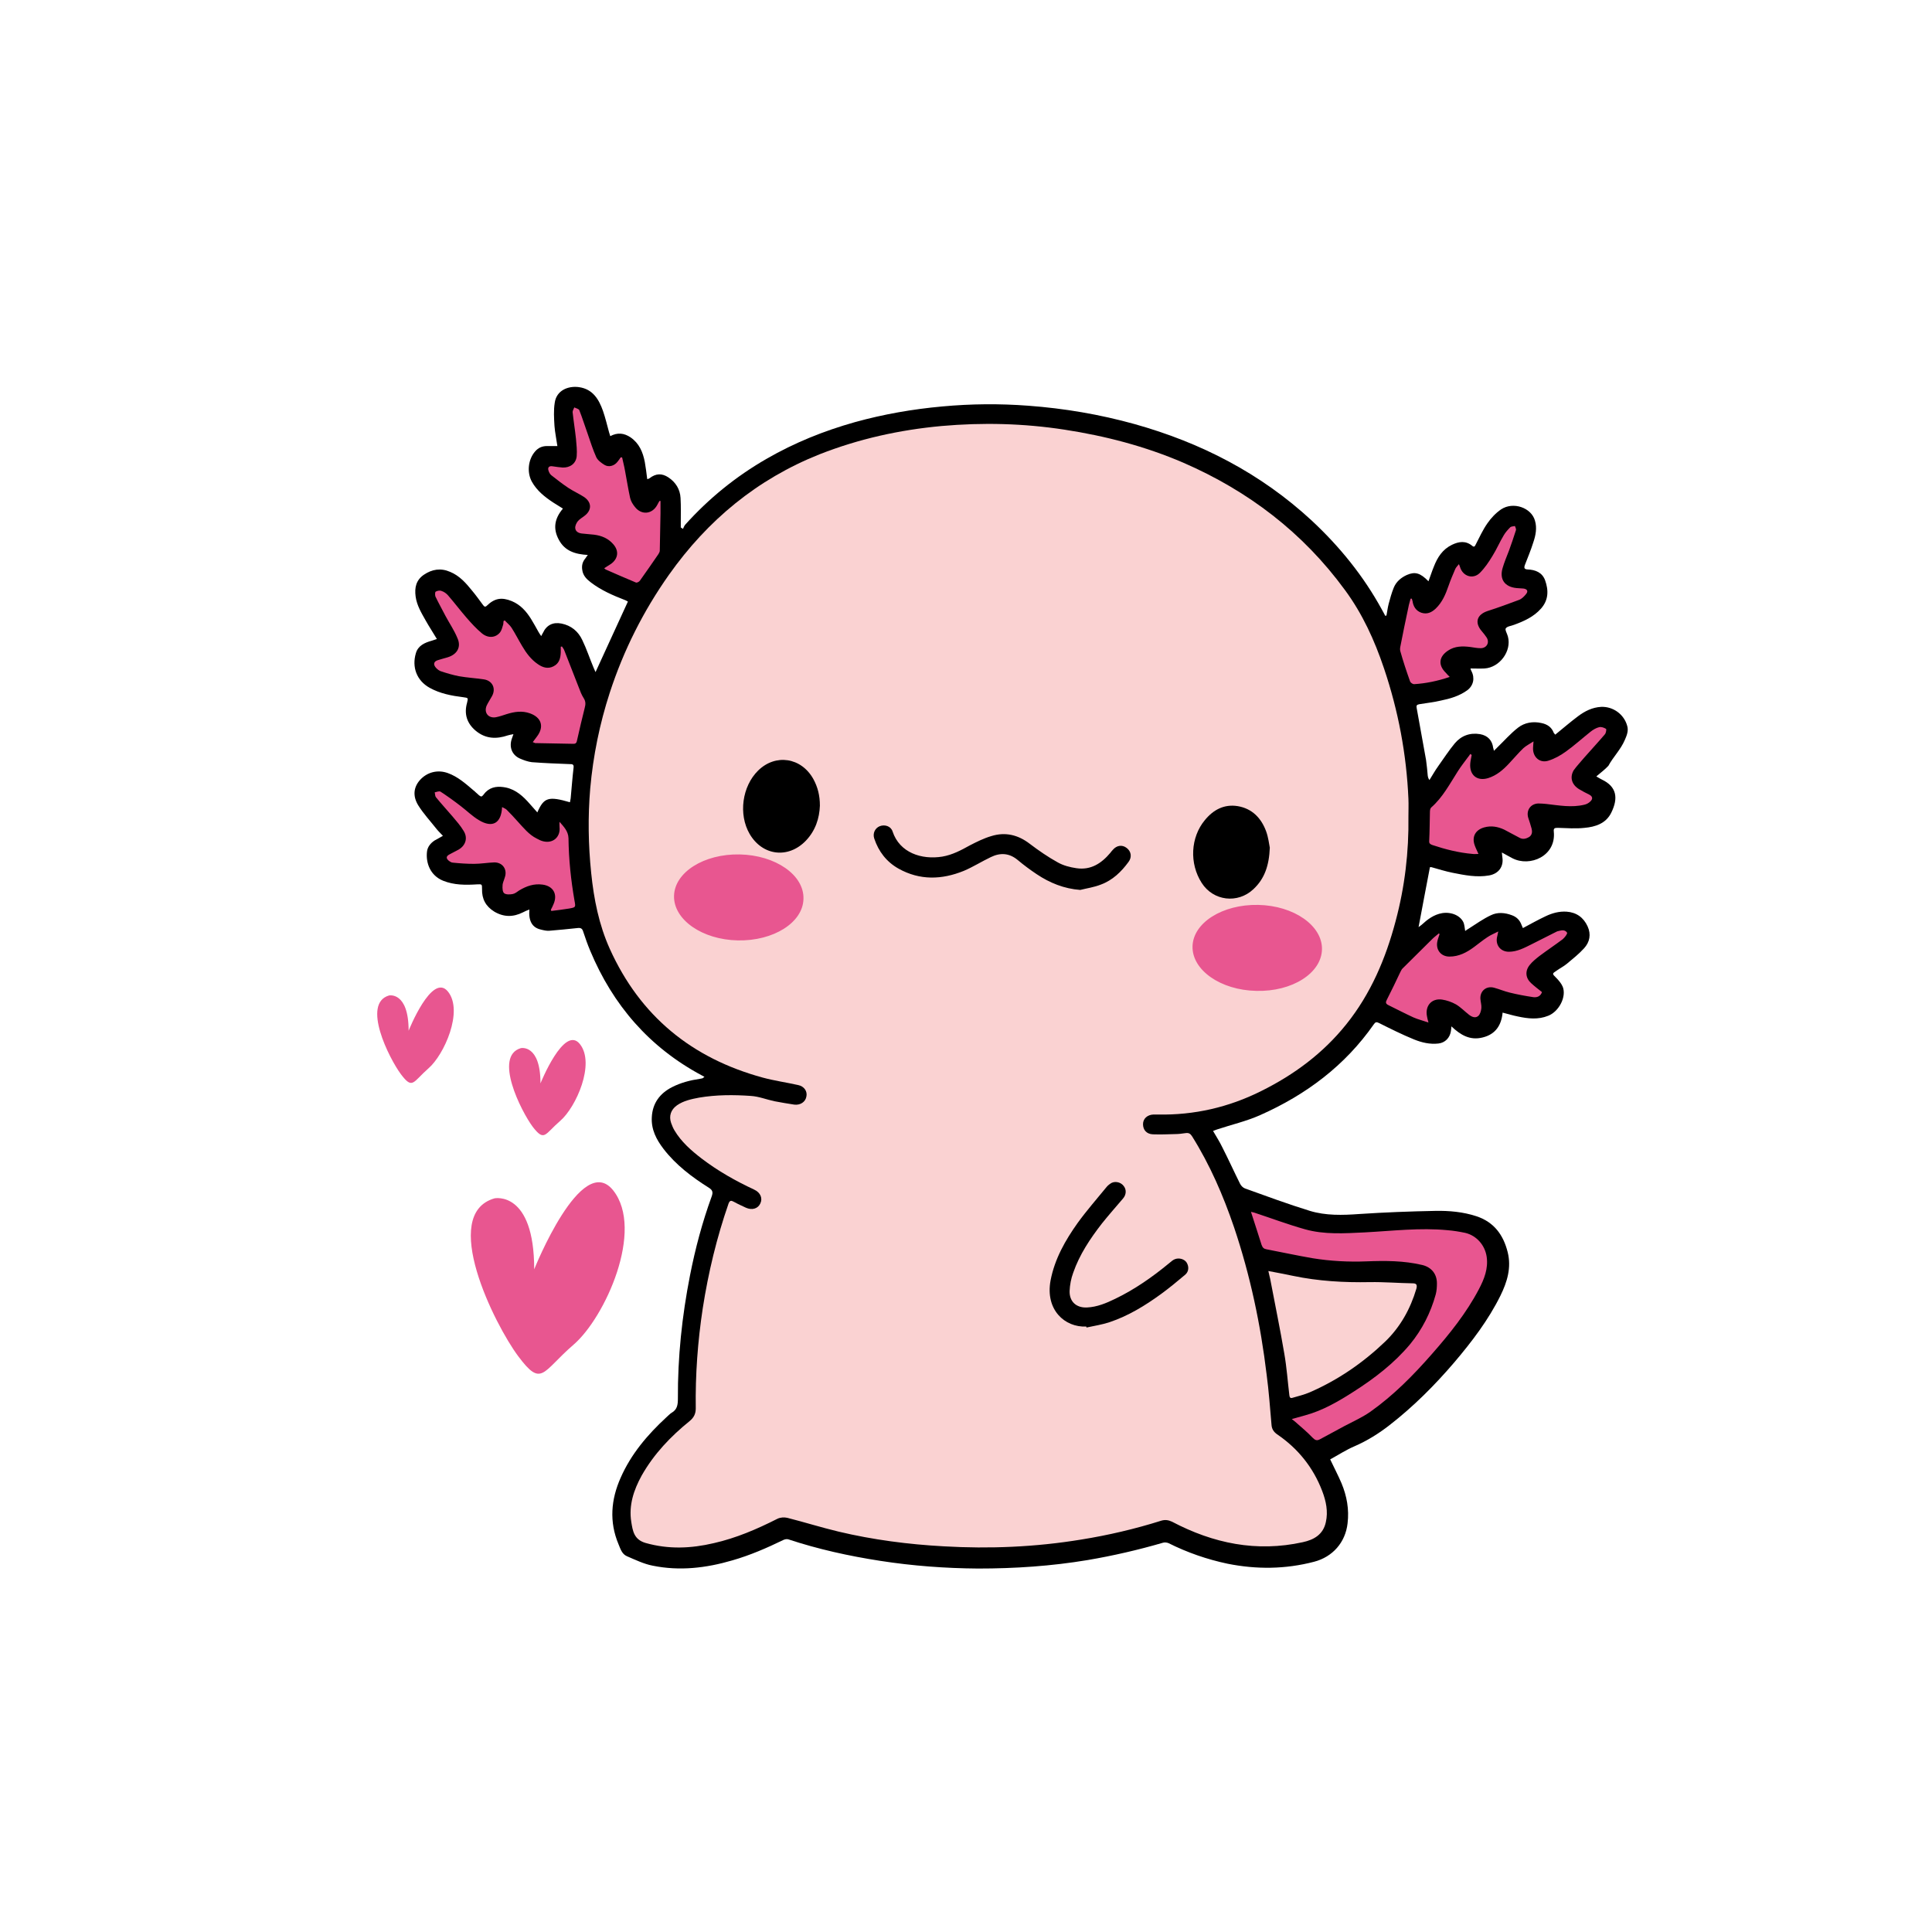 <?xml version="1.0" encoding="utf-8"?>
<!-- Generator: Adobe Illustrator 25.3.1, SVG Export Plug-In . SVG Version: 6.00 Build 0)  -->
<svg version="1.1" id="Layer_1" xmlns="http://www.w3.org/2000/svg" xmlns:xlink="http://www.w3.org/1999/xlink" x="0px" y="0px"
	 viewBox="0 0 800 800" style="enable-background:new 0 0 800 800;" xml:space="preserve">
<style type="text/css">
	.st0{fill:#FAD2D2;}
	.st1{fill:#E85690;}
</style>
<g>
	<path d="M672.8,306.4c0.8-1.8,1.6-3.8,1-5.8c-1.3-4.8-5.8-8.1-10.8-7.9c-3.7,0.2-6.8,1.8-9.6,3.9c-3.2,2.4-6.2,5-9.4,7.6
		c-0.2-0.3-0.5-0.5-0.6-0.7c-0.9-2.4-2.7-3.6-5.1-4.1c-3.5-0.8-7-0.2-9.7,1.9c-3.1,2.4-5.7,5.4-8.6,8.2c-0.4,0.4-0.8,0.8-1.4,1.4
		c-0.1-0.6-0.2-0.9-0.3-1.2c-0.4-3.1-2.2-5.1-5.4-5.7c-4.2-0.7-7.8,0.6-10.5,3.8c-2.5,3-4.6,6.3-6.9,9.5c-1.3,1.8-2.4,3.8-3.6,5.7
		c-0.5-0.7-0.6-1.2-0.7-1.8c-0.2-2.2-0.4-4.4-0.7-6.5c-1.3-7.2-2.6-14.4-3.9-21.6c-0.2-1,0.1-1.3,1.1-1.5c3-0.5,5.9-0.8,8.9-1.5
		c3.9-0.8,7.7-1.9,11-4.3c2.5-1.9,3.2-5,1.7-7.9c-0.2-0.3-0.3-0.7-0.4-1.1c2,0,3.9,0.1,5.8,0c6.3-0.4,11.3-7.2,9.7-13.2
		c-0.3-1.2-1.3-2.8-0.9-3.4c0.6-0.9,2.3-1,3.5-1.5c4.1-1.5,8.1-3.3,11.1-6.7c3.1-3.5,3.2-7.5,1.7-11.7c-1.2-3.3-4.1-4.4-7.3-4.5
		c-1.3-0.1-1.5-0.6-1.1-1.8c1.2-3.1,2.5-6.2,3.5-9.4c1-2.9,1.6-6,0.7-9c-1.5-5.4-9-8-14-4.7c-2.2,1.5-4.2,3.6-5.7,5.8
		c-1.9,2.7-3.3,5.8-4.8,8.7c-0.3,0.6-0.6,1.4-1.5,0.6c-2.7-2.2-5.5-1.8-8.4-0.4c-3.9,1.9-6,5.2-7.5,9.1c-0.8,1.9-1.4,3.9-2.2,6
		c-3.4-3.5-5.6-4.1-9-2.6c-2.4,1.1-4.4,2.8-5.4,5.3c-0.9,2.2-1.5,4.5-2.1,6.7c-0.4,1.6-0.6,3.2-0.9,4.8c-0.2,0-0.3,0-0.5,0.1
		c-0.5-0.9-0.9-1.8-1.4-2.6c-7.6-13.9-17.5-26.1-29.1-36.9c-21.1-19.5-45.8-32.2-73.3-39.9c-14.4-4-29.1-6.5-44-7.6
		c-11.9-0.9-23.7-0.8-35.6,0.3c-12.2,1.1-24.3,3.2-36.2,6.5c-12.8,3.6-25,8.5-36.6,15.2c-12.7,7.3-23.9,16.4-33.7,27.3
		c-0.4,0.5-0.6,1.1-0.9,1.7c-0.3-0.2-0.6-0.4-0.9-0.6c0-0.6,0-1.2,0-1.8c0-3.5,0.1-6.9-0.1-10.4c-0.2-3.6-2-6.5-5-8.5
		c-2.7-1.8-5.2-1.7-7.8,0.3c-0.2,0.2-0.6,0.3-1,0.4c-0.3-2.5-0.6-4.8-1-7.1c-0.8-4.1-2.3-7.7-5.9-10.2c-2.7-1.8-5.4-2.1-8.4-0.5
		c-0.2-0.7-0.4-1.2-0.5-1.6c-0.8-2.9-1.5-5.9-2.5-8.8c-1.7-4.8-4.2-9.1-10-9.9c-4.4-0.6-9.3,1.3-10,6.5c-0.5,3.1-0.3,6.4-0.1,9.6
		c0.2,2.7,0.8,5.4,1.2,8.3c-1.6,0-3,0-4.3,0c-2,0-3.6,0.7-4.9,2.2c-2.9,3.3-3.5,8.6-1.4,12.5c2.1,3.8,5.4,6.4,8.9,8.7
		c1.3,0.8,2.6,1.6,4,2.5c-3.5,4.1-4.2,8.3-1.7,12.9c2.5,4.7,6.8,6,12,6.3c-0.5,0.6-0.7,1-1,1.4c-1.2,1.4-1.6,3-1.3,4.8
		c0.3,2.4,1.9,3.9,3.6,5.2c4.2,3.2,9,5.3,13.9,7.2c0.6,0.2,1.2,0.6,1.4,0.7c-4.5,9.9-9,19.5-13.4,29.2c-0.2-0.5-0.5-1.1-0.8-1.8
		c-1.6-3.8-2.9-7.8-4.7-11.5c-1.7-3.6-4.6-6-8.6-6.8c-3.5-0.7-6.2,0.6-7.7,3.9c-0.2,0.3-0.4,0.7-0.7,1.3c-0.5-0.7-0.8-1.2-1.1-1.7
		c-1-1.8-2-3.6-3.1-5.4c-2-3.2-4.4-5.9-8-7.4c-4.2-1.7-7.1-1.2-10.3,1.9c-0.8,0.8-1.2,0.2-1.6-0.3c-1.5-2-2.9-4-4.5-5.9
		c-2.5-3.1-5.2-6.2-9.1-7.8c-3.9-1.7-7.5-1.1-10.9,1.2c-3.2,2.2-3.9,5.3-3.4,9c0.5,3.7,2.4,6.8,4.2,10c1.4,2.5,3,4.9,4.6,7.6
		c-0.8,0.3-1.4,0.5-2.1,0.7c-2.9,0.8-5.7,2-6.6,5.2c-1.7,5.7,0.3,11.3,5.7,14.3c4.3,2.4,9.1,3.3,13.9,3.9c2.1,0.3,2.1,0.2,1.6,2.3
		c-1.3,4.6-0.1,8.5,3.6,11.6c4.1,3.4,8.6,3.5,13.3,1.9c0.6-0.2,1.3-0.3,2.3-0.5c-0.3,0.8-0.4,1.2-0.6,1.7c-1.3,3.5-0.1,6.9,3.3,8.4
		c1.6,0.7,3.3,1.3,4.9,1.5c5.2,0.4,10.5,0.6,15.7,0.8c1,0,1.8,0,1.6,1.5c-0.5,4.2-0.8,8.5-1.2,12.7c-0.1,0.5-0.2,1.1-0.3,1.6
		c-8.9-2.6-10.8-2-13.5,4.2c-1.1-1.2-2.1-2.4-3.1-3.5c-2.7-3.1-5.7-5.9-9.9-6.8c-3-0.6-6-0.5-8.4,1.9c-0.6,0.6-1.3,1.8-1.8,1.8
		c-0.8-0.1-1.5-1.1-2.3-1.7c-0.3-0.3-0.6-0.6-0.9-0.8c-3.3-2.8-6.5-5.7-10.7-7.2c-4.2-1.5-8.6-0.4-11.6,3c-2.5,2.9-3,6.5-0.6,10.4
		c2.2,3.5,5,6.5,7.6,9.8c0.8,1,1.7,1.8,2.6,2.8c-1.3,0.8-2.4,1.3-3.4,1.9c-1.7,1.1-3,2.7-3.2,4.7c-0.5,4.6,1.3,9.8,6.7,12
		c4.5,1.8,9.2,1.8,14,1.5c2.1-0.1,2.1-0.1,2.1,1.9c-0.1,4.1,1.5,7.2,5.1,9.4c3.9,2.3,7.8,2.3,11.8,0.3c0.8-0.4,1.6-0.8,2.7-1.2
		c-0.4,4.8,1.2,7.5,4.7,8.3c1.2,0.3,2.4,0.6,3.6,0.5c3.8-0.3,7.7-0.7,11.5-1.1c1.4-0.2,2.1,0.1,2.5,1.5c0.9,2.7,1.8,5.3,2.9,7.9
		c9.4,22.5,24.5,40,46.2,51.6c0.3,0.2,0.6,0.3,1.1,0.6c-0.5,0.4-0.7,0.5-0.8,0.6c-0.3,0.1-0.7,0.1-1,0.2c-4.1,0.6-8,1.6-11.7,3.5
		c-5,2.6-8,6.6-8.3,12.4c-0.3,5.1,1.9,9.3,4.9,13.2c5.1,6.6,11.7,11.6,18.7,16c1.6,1,1.8,1.9,1.2,3.6c-3.9,10.7-6.8,21.6-9,32.8
		c-3.3,16.8-5.1,33.8-5,51c0,2.5-0.3,4.5-2.6,5.8c-0.8,0.5-1.5,1.3-2.2,1.9c-7.8,7.2-14.6,15.2-18.9,25c-4,9-4.8,18.2-0.9,27.5
		c0.8,1.9,1.4,4.1,3.5,5c3.5,1.5,7,3.2,10.6,3.9c11.2,2.3,22.2,1,33.1-2.2c7.3-2.1,14.2-5.1,21-8.4c0.6-0.3,1.5-0.5,2.1-0.3
		c12.4,4.1,25.1,6.9,38,8.9c13.5,2.1,27,3.1,40.6,3.2c15.2,0,30.3-1,45.3-3.5c10.6-1.8,21-4.2,31.3-7.2c0.7-0.2,1.6-0.1,2.3,0.2
		c7.8,3.9,15.9,6.7,24.4,8.5c12,2.4,23.9,2.3,35.8-0.8c7.7-2,13-8,13.9-15.9c0.7-5.8-0.3-11.3-2.5-16.6c-1.4-3.3-3.1-6.5-4.7-9.9
		c3.3-1.8,6.5-3.9,10-5.4c5.3-2.3,10.1-5.3,14.6-8.8c9.9-7.7,18.7-16.5,26.9-26.1c7.2-8.5,14-17.4,19-27.5c2.8-5.7,4.6-11.6,3-18
		c-1.8-7.2-5.7-12.5-13-14.9c-5.5-1.8-11.2-2.3-16.9-2.2c-10.5,0.2-21.1,0.6-31.6,1.3c-6.9,0.5-13.8,0.7-20.4-1.3
		c-9.1-2.8-18-6.1-26.9-9.3c-0.8-0.3-1.6-1.1-2-1.9c-2.5-5-4.8-10.1-7.3-15c-1.1-2.3-2.5-4.5-3.9-6.9c0.6-0.2,1.1-0.4,1.6-0.6
		c6-2,12.2-3.4,18-6c18.9-8.4,35-20.4,47-37.6c0.6-0.9,1.1-1,2.1-0.5c4.8,2.4,9.6,4.8,14.5,6.8c3.2,1.3,6.6,2.1,10.1,1.7
		c2.8-0.3,4.8-2.4,5.2-5.2c0.1-0.5,0.1-1,0.2-1.9c3.8,3.6,7.7,5.9,12.9,4.6c5.4-1.3,7.8-5.1,8.3-10.3c2.3,0.6,4.3,1.2,6.3,1.6
		c4.2,0.9,8.4,1.4,12.6-0.3c4.5-1.8,7.6-7.9,6-12c-0.6-1.4-1.7-2.7-2.8-3.8c-1.6-1.6-1.7-1.6,0.3-2.9c1.4-1,3-1.8,4.3-2.9
		c2.4-2,4.9-4,7-6.3c2.4-2.6,3-5.8,1.5-9.1c-1.7-3.7-4.6-5.8-8.7-6.1c-3.1-0.2-6,0.6-8.7,1.9c-3.2,1.5-6.2,3.2-9.4,4.9
		c-0.2-0.5-0.4-0.9-0.6-1.4c-0.7-1.9-2-3.2-3.9-3.9c-2.9-1.1-6-1.4-8.8,0c-3.2,1.5-6.1,3.6-9.1,5.5c-0.5,0.3-1,0.6-1.5,1
		c-0.2-1.3-0.3-2.3-0.6-3.3c-1.2-3-5-4.7-8.9-4.1c-3.5,0.6-6.1,2.6-8.6,4.9c-0.4,0.3-0.8,0.6-1.2,0.9c1.6-8.4,3.1-16.6,4.7-24.8
		c0.2,0,0.5-0.1,0.7,0c2.9,0.8,5.7,1.7,8.7,2.3c5,1,10,2,15.1,1.1c3.9-0.7,6.1-3.6,5.5-7.5c-0.1-0.6-0.1-1.1-0.2-2
		c1.7,0.9,3,1.7,4.4,2.4c7.2,3.7,18.1-0.9,17.1-11c-0.2-1.6,0.5-1.6,1.8-1.6c3.6,0.1,7.3,0.4,10.9,0c4.5-0.4,8.9-1.8,11.1-6.3
		c3-6.1,2.2-10.8-3.9-13.7c-0.6-0.3-1.1-0.6-2.3-1.3c1.9-1.6,3.6-2.9,5-4.4C668,313.4,671.1,310.4,672.8,306.4z"/>
	<path class="st0" d="M586.5,533.6c-2.5,8.4-6.6,15.8-12.9,21.9c-9.2,8.8-19.5,15.9-31.2,21c-2.3,1-4.8,1.6-7.2,2.3
		c-0.9,0.3-1.2-0.2-1.3-1c-0.7-5.8-1.1-11.6-2.1-17.3c-1.7-10.1-3.8-20.1-5.7-30.2c-0.2-1.2-0.6-2.4-0.9-4c3.7,0.7,6.9,1.3,10.2,2
		c10.5,2.2,21.1,2.8,31.8,2.6c5.9-0.1,11.8,0.4,17.8,0.5C586.5,531.4,586.9,532,586.5,533.6z M528.8,593.9c-1.4-1-2.2-2.2-2.3-4
		c-0.6-6.9-1.1-13.8-2-20.6c-2.5-20.8-6.8-41.2-13.5-61.1c-4.5-13.2-10-25.9-17.4-37.7c-0.7-1.1-1.4-1.5-2.7-1.3
		c-1.4,0.2-2.9,0.4-4.3,0.4c-3.1,0.1-6.1,0.2-9.2,0.1c-2.6-0.1-4.1-1.8-4.1-4.2c0-2.3,1.8-3.9,4.3-4c0.6,0,1.3,0,1.9,0
		c15,0.3,29.3-3,42.7-9.7c13.7-6.8,25.7-15.7,35.3-27.7c10.1-12.6,16.3-27.2,20.4-42.7c3.8-14.2,5.5-28.6,5.3-43.3
		c0-2.4,0.1-4.8,0-7.3c-0.8-18.5-4.2-36.5-10.1-54c-3.9-11.6-8.9-22.6-16.2-32.5c-17.4-23.8-40-41-66.9-52.7
		c-15.8-6.8-32.3-11.1-49.3-13.7c-16.9-2.6-33.8-3-50.8-1.5c-17.4,1.6-34.2,5.3-50.5,11.7c-25.9,10.3-46.4,27.3-62.4,49.9
		c-10.6,15-18.8,31.3-24.5,48.8c-4.2,12.9-6.9,26.2-8.1,39.7c-1,11.7-0.8,23.4,0.4,35c1.1,10.8,3.2,21.4,7.7,31.4
		c12.6,27.9,34,45.3,63.3,53.3c4.8,1.3,9.8,2,14.7,3.1c2.5,0.5,3.9,2.6,3.4,4.8c-0.4,2.2-2.5,3.6-5,3.3c-2.7-0.4-5.5-0.9-8.2-1.4
		c-3.3-0.7-6.5-2-9.8-2.2c-7.1-0.5-14.3-0.5-21.4,0.7c-3.2,0.6-6.5,1.3-9.2,3.2c-2.5,1.8-3.4,4.4-2.4,7.3c0.4,1.1,0.8,2.1,1.4,3.1
		c2.8,4.7,6.9,8.3,11.2,11.6c6.8,5.2,14.1,9.3,21.8,12.9c2.6,1.2,3.6,3.6,2.5,5.8c-1,2.1-3.4,2.8-5.9,1.7c-1.7-0.8-3.5-1.6-5.1-2.5
		c-1.1-0.6-1.6-0.5-2.1,0.7c-4.9,14.1-8.4,28.6-10.7,43.4c-2.1,13.8-3.1,27.6-2.9,41.5c0,2.2-0.8,3.8-2.5,5.2
		c-7.9,6.4-14.8,13.6-19.9,22.6c-3.3,6-5.4,12.3-4.3,19.2c0.6,3.7,1.1,7.3,5.9,8.7c9.5,2.7,18.8,2.3,28.2,0.1
		c9.3-2.1,17.9-5.8,26.4-10.1c1.2-0.6,2.8-0.7,4.1-0.4c7.1,1.8,14.1,4,21.2,5.7c14.3,3.4,28.9,5.3,43.6,6.1c19,1.1,38,0.3,56.9-2.8
		c11.2-1.8,22.3-4.4,33.1-7.8c1.6-0.5,3-0.3,4.5,0.4c17.1,9,35,12.7,54.1,8.5c4.7-1,8.5-3.2,9.6-8.3c1-4.4,0.1-8.7-1.5-12.9
		C543.8,607.7,537.5,599.8,528.8,593.9z"/>
	<path d="M447.3,368.5c-6.7-0.5-12.6-2.9-18-6.5c-2.7-1.8-5.4-3.8-7.9-5.9c-3.5-2.9-7.2-3.1-11.1-1.2c-3.8,1.8-7.4,4.1-11.2,5.7
		c-9.1,3.7-18.2,4-27-0.9c-5-2.8-8.3-7.1-10.1-12.5c-0.7-2.1,0.3-4.3,2.3-5.1c2.1-0.8,4.6,0,5.3,2.2c2.9,8.8,12,11.8,20.6,10.4
		c4.1-0.7,7.7-2.6,11.3-4.6c2.9-1.5,5.9-3,9-3.9c5.8-1.8,11.1-0.5,15.9,3.2c3.7,2.8,7.6,5.5,11.6,7.7c2.3,1.3,5,2,7.7,2.4
		c6,0.9,10.4-2,14.1-6.4c0.3-0.4,0.6-0.8,1-1.2c1.6-1.9,3.9-2.2,5.7-0.8c1.9,1.4,2.3,3.8,0.8,5.8c-3,4.1-6.6,7.6-11.5,9.4
		C453,367.4,450.1,367.8,447.3,368.5z M313.9,319.1c-6.6,6.5-8.2,18.1-3.5,26.2c5.3,9.1,16,10.4,23.3,2.8c4-4.2,5.6-9.3,5.8-14.5
		c0-4.2-0.9-7.7-2.7-11C331.8,313.6,321.1,312,313.9,319.1z M524.3,344.3c-2-5.5-5.8-9.5-11.8-10.5c-5.6-0.9-10.1,1.5-13.6,5.8
		c-5.9,7.1-6.5,17.9-1.3,26c4.8,7.5,14.9,8.7,21.4,2.6c4.6-4.3,6.5-9.7,6.8-17.2C525.5,349.5,525.2,346.8,524.3,344.3z M486.5,521.4
		c-0.8,0.3-1.6,1-2.3,1.6c-6.9,5.7-14.3,10.9-22.4,14.8c-3.7,1.8-7.5,3.4-11.7,3.6c-4.4,0.2-7.3-2.4-7.2-6.8
		c0.1-2.5,0.6-5.2,1.5-7.6c2.6-7.5,7-14.1,11.9-20.4c2.8-3.5,5.8-6.9,8.7-10.3c1.4-1.6,1.5-3.7,0.3-5.2c-1.1-1.5-3.3-2.1-5-1.3
		c-0.7,0.4-1.5,1-2,1.6c-4,4.9-8.3,9.8-12,14.9c-5.2,7.3-9.6,15-11.3,24c-2.2,12.1,5.9,19.4,14.8,19c0,0.1,0.1,0.3,0.1,0.4
		c3.2-0.7,6.5-1.2,9.5-2.2c7.8-2.6,14.8-6.9,21.4-11.7c3.4-2.5,6.7-5.2,10-8c1.5-1.3,1.6-3.4,0.5-5.1
		C490.4,521.4,488.3,520.7,486.5,521.4z"/>
	<path class="st1" d="M615.6,520.4c0.7,4.9-1,9.2-3.2,13.4c-5.2,9.9-12.2,18.6-19.5,26.9c-7.7,8.8-15.9,17.1-25.5,23.9
		c-3.3,2.3-7.1,4-10.7,5.9c-3.3,1.8-6.7,3.6-10,5.4c-1.4,0.8-2.1,0.5-3.2-0.6c-2.2-2.3-4.7-4.4-7.1-6.5c-0.4-0.3-0.8-0.6-1.5-1.2
		c2.1-0.6,3.7-1,5.4-1.5c7.4-2,13.9-5.8,20.3-9.9c8.6-5.5,16.7-11.7,23.3-19.6c5-6.1,8.5-13,10.6-20.6c0.4-1.5,0.5-3.1,0.5-4.6
		c0-3.9-2.3-6.7-6.1-7.6c-7.6-1.8-15.3-1.8-23-1.5c-7.5,0.3-15-0.1-22.4-1.3c-6.4-1.1-12.8-2.5-19.1-3.7c-1.1-0.2-1.6-0.7-2-1.8
		c-1.4-4.5-2.9-9-4.4-13.7c0.5,0.1,0.9,0.2,1.3,0.3c7,2.3,13.9,4.9,21,6.9c8.1,2.3,16.5,1.7,24.9,1.3c11.4-0.6,22.8-2,34.2-0.9
		c2.5,0.2,4.9,0.6,7.3,1.1C611.4,511.6,614.9,515.6,615.6,520.4z M656.1,313.6c2.8-3.2,5.7-6.3,8.5-9.6c0.4-0.5,0.7-2.1,0.4-2.2
		c-0.8-0.5-1.9-0.9-2.8-0.7c-1.3,0.3-2.6,1.1-3.6,1.9c-3.4,2.7-6.7,5.7-10.2,8.2c-2.2,1.6-4.7,3-7.3,3.8c-3.5,1.1-6.4-1.5-6.3-5.2
		c0-0.7,0.1-1.4,0.2-2.8c-1.7,1.1-3.1,1.8-4.2,2.8c-2.1,2-3.9,4.2-5.9,6.3c-2.5,2.7-5.2,5-8.7,6.1c-4.6,1.4-7.8-1.3-7.4-6.1
		c0.1-1.2,0.4-2.3,0.6-3.5c-0.2-0.1-0.4-0.3-0.6-0.4c-0.3,0.5-0.6,0.9-1,1.4c-1.4,1.9-2.9,3.8-4.1,5.7c-3.4,5.3-6.3,10.9-11.1,15.1
		c-0.4,0.4-0.5,1.2-0.5,1.9c-0.1,4-0.1,8-0.3,11.9c-0.1,1.1,0.5,1.4,1.3,1.7c5.4,1.8,10.9,3.2,16.7,3.7c0.7,0.1,1.4,0,2.4,0
		c-0.6-1.4-1.2-2.5-1.6-3.7c-1.2-3.5,0.4-6.3,4-7.3c2.9-0.8,5.6-0.3,8.2,0.9c2.2,1.1,4.2,2.3,6.4,3.4c1.4,0.8,2.8,0.4,4.1-0.4
		c1.2-0.9,1.2-2.2,0.9-3.4c-0.4-1.5-0.9-3-1.4-4.5c-0.9-3.1,1-5.8,4.2-5.9c1.1,0,2.2,0.1,3.3,0.2c5.3,0.6,10.5,1.6,15.8,0.3
		c0.9-0.2,1.8-0.7,2.5-1.4c1.1-1.1,0.8-2.1-0.6-2.8c-1.4-0.7-2.8-1.4-4.1-2.2c-3-1.8-4-4.8-2.3-7.8
		C652.8,317.3,654.5,315.5,656.1,313.6z M185.3,272.2c-1.3,0.4-2.6,0.7-3.8,1.1c-1.9,0.5-2.3,1.8-0.9,3.3c0.6,0.6,1.3,1.2,2.1,1.4
		c2.4,0.8,4.8,1.5,7.3,2c3.4,0.6,6.9,0.8,10.3,1.3c3.6,0.5,5.2,3.8,3.4,7c-0.7,1.3-1.6,2.6-2.2,3.9c-1.2,2.9,0.7,5.3,3.8,4.8
		c1.5-0.3,3-0.8,4.5-1.3c3.2-1,6.4-1.5,9.7-0.3c4.7,1.7,5.9,5.5,2.9,9.5c-0.6,0.8-1.1,1.5-1.8,2.4c0.5,0.2,0.8,0.3,1,0.4
		c5.3,0.1,10.6,0.2,15.9,0.3c1.2,0,1.3-0.8,1.5-1.7c1-4.4,2-8.8,3.1-13.1c0.4-1.5,0.5-2.7-0.4-4.1c-0.9-1.4-1.5-3-2.1-4.6
		c-2-5-3.9-10.1-5.9-15.1c-0.2-0.6-0.6-1.1-1-1.7c-0.2,0-0.4,0.1-0.5,0.1c0,0.8,0,1.5,0,2.3c-0.1,2.4-0.6,4.6-3,5.8
		c-2.3,1.2-4.5,0.5-6.5-0.9c-2.8-1.9-4.8-4.6-6.5-7.5c-1.5-2.5-2.8-5.1-4.4-7.6c-0.7-1.1-1.9-2-2.8-3c-0.2,0.1-0.4,0.2-0.5,0.3
		c-0.1,0.5,0,1.1-0.2,1.6c-0.3,1-0.6,2.2-1.2,3c-1.8,2.3-4.9,2.6-7.5,0.5c-2.3-1.9-4.4-4.2-6.4-6.5c-2.6-3-5.1-6.3-7.7-9.3
		c-0.7-0.8-1.7-1.5-2.7-1.8c-0.7-0.3-1.7-0.1-2.4,0.3c-0.3,0.2-0.3,1.4-0.1,2c1.3,2.7,2.8,5.4,4.2,8.1c1.6,3,3.6,5.9,4.9,9.1
		C191.1,267.9,189.3,271,185.3,272.2z M645,385.6c-0.1,0-0.2,0.1-0.3,0.1c-3.5,1.8-7,3.5-10.5,5.3c-3,1.5-6,3.1-9.4,3.1
		c-3.6,0-5.8-3-4.8-6.5c0.1-0.4,0.2-0.9,0.4-1.9c-1.8,0.9-3.2,1.5-4.4,2.3c-2,1.3-3.8,2.8-5.7,4.2c-3,2.2-6.2,3.9-10.1,3.9
		c-3.6,0-5.8-2.9-5-6.4c0.2-1,0.6-1.9,0.9-2.9c-0.1-0.1-0.2-0.2-0.3-0.3c-0.9,0.8-1.8,1.4-2.7,2.3c-4.1,4.1-8.3,8.2-12.4,12.3
		c-0.4,0.4-0.6,1-0.9,1.5c-1.8,3.8-3.6,7.6-5.5,11.3c-0.6,1.1-0.6,1.7,0.6,2.3c3.5,1.7,6.9,3.5,10.4,5.1c1.8,0.8,3.9,1.3,6.2,2.1
		c-0.3-1.1-0.5-1.8-0.6-2.5c-0.9-4.3,1.8-7.6,6.2-7c2,0.3,4,1,5.8,2c2,1.2,3.6,2.9,5.4,4.3c1.2,0.9,2.6,1.5,3.8,0.5
		c0.8-0.7,1.2-2.1,1.3-3.3c0.1-1.2-0.3-2.5-0.4-3.8c-0.2-3.3,2.5-5.5,5.7-4.6c2.2,0.6,4.3,1.5,6.4,2c3.2,0.8,6.5,1.4,9.8,1.9
		c1.5,0.2,3-0.3,3.6-2.1c-1.5-1.2-3.1-2.4-4.5-3.7c-2.3-2.1-2.6-5-0.6-7.5c1.1-1.4,2.6-2.6,4-3.7c3.2-2.4,6.5-4.6,9.7-7
		c0.8-0.7,2-2.2,1.8-2.7C647.9,384.7,646.3,385.3,645,385.6z M583.9,282.2c0.2,0.5,1.1,1.1,1.6,1.1c4.9-0.3,9.8-1.3,14.8-3
		c-0.7-0.7-1.2-1.2-1.6-1.7c-3.3-3.2-2.9-6.7,0.9-9.2c2.8-1.9,6-1.9,9.2-1.5c1.4,0.2,2.9,0.5,4.3,0.5c2.5,0,3.8-2.3,2.5-4.4
		c-0.6-0.9-1.3-1.8-2-2.6c-3.1-3.6-2.1-6.9,2.4-8.4c4.4-1.4,8.7-3,13-4.6c1.1-0.4,2.1-1.4,2.9-2.4c1-1.2,0.5-2.1-1.1-2.3
		c-1-0.1-2-0.1-2.9-0.2c-4.8-0.5-7.1-3.6-5.7-8.3c0.7-2.4,1.7-4.8,2.6-7.1c1-2.8,2-5.6,2.9-8.5c0.2-0.5-0.2-1.2-0.4-1.8
		c-0.6,0.2-1.4,0.1-1.9,0.5c-1,1-2,2.1-2.7,3.3c-1.7,2.8-3,5.9-4.7,8.6c-1.5,2.5-3.2,5-5.2,7c-2.8,2.8-7,1.5-8.2-2.3
		c-0.1-0.3-0.2-0.7-0.5-1.3c-0.6,0.8-1.2,1.3-1.5,2c-1,2.3-2,4.7-2.8,7c-1.2,3.5-2.6,6.8-5.3,9.4c-1.7,1.6-3.6,2.5-6,1.7
		c-2.2-0.8-3.3-2.6-3.6-4.8c-0.1-0.4-0.2-0.7-0.3-1c-0.2,0-0.3,0-0.5,0c-0.3,1.2-0.7,2.3-0.9,3.5c-1.2,5.5-2.3,11-3.4,16.6
		c-0.1,0.5-0.1,1.1,0,1.5C581,273.8,582.4,278,583.9,282.2z M273.1,207.4c-0.3,0.5-0.6,1-0.9,1.6c-2.1,4-6.6,4.4-9.3,0.9
		c-0.9-1.1-1.7-2.4-2-3.8c-0.8-3.7-1.4-7.5-2.1-11.2c-0.3-1.8-0.8-3.6-1.2-5.5c-0.2,0-0.4,0-0.6,0c-0.4,0.6-0.8,1.2-1.3,1.8
		c-1.3,1.7-3.6,2.4-5.4,1.3c-1.3-0.8-2.8-1.9-3.4-3.2c-1.4-3.1-2.4-6.3-3.5-9.5c-1.2-3.3-2.2-6.6-3.5-9.9c-0.2-0.6-1.3-0.8-2.1-1.2
		c-0.2,0.6-0.7,1.3-0.7,1.9c0.4,3.7,1,7.4,1.4,11.1c0.2,2.4,0.5,4.8,0.3,7.2c-0.3,3.1-2.8,4.8-5.8,4.7c-1.4-0.1-2.7-0.3-4.1-0.5
		c-1.6-0.3-2.3,0.5-1.7,2c0.2,0.6,0.6,1.3,1.1,1.7c2.3,1.8,4.6,3.6,7,5.2c2.1,1.4,4.4,2.4,6.4,3.7c3.4,2.2,3.5,5.6,0.2,8
		c-0.9,0.7-2,1.3-2.7,2.2c-0.6,0.8-1.1,1.9-1,2.8c0.1,1.3,1.2,2,2.6,2.2c1.7,0.2,3.4,0.3,5.2,0.5c3.1,0.4,5.8,1.5,7.9,3.9
		c2.5,2.8,2.1,6-0.9,8.2c-0.9,0.6-1.8,1.1-2.8,1.8c0.3,0.3,0.5,0.5,0.8,0.6c4.1,1.8,8.2,3.6,12.3,5.3c0.4,0.2,1.4-0.3,1.7-0.8
		c2.6-3.6,5.1-7.3,7.6-10.9c0.3-0.5,0.6-1,0.6-1.5c0.1-5.1,0.2-10.2,0.3-15.4c0-1.8,0-3.5,0-5.3
		C273.5,207.5,273.3,207.5,273.1,207.4z M208.1,366.7c-0.1,1.1,0,2.7,0.7,3.2c0.8,0.6,2.4,0.5,3.5,0.3c1-0.2,1.8-0.9,2.7-1.5
		c3-1.8,6.1-2.9,9.7-2.4c4.4,0.6,6.3,4,4.5,8.1c-0.3,0.8-0.7,1.5-1.1,2.3c0.1,0.2,0.1,0.4,0.2,0.5c2.5-0.3,5-0.6,7.4-1
		c2.7-0.5,2.7-0.5,2.2-3.2c-1.5-8.6-2.4-17.2-2.5-25.9c-0.1-3-2-4.8-3.7-6.8c-0.1,0.8,0,1.5,0,2.2c0.4,4-2.6,6.8-6.6,5.9
		c-1-0.2-2-0.7-2.9-1.2c-3.2-1.6-5.4-4.4-7.8-7c-1.5-1.7-3-3.3-4.6-4.9c-0.5-0.5-1.2-0.7-1.9-1.1c-0.3,6.7-4,8.8-9.6,5.4
		c-2.7-1.6-5-3.9-7.5-5.8c-2.7-2.1-5.5-4.1-8.4-6c-0.5-0.3-1.6,0.1-2.4,0.3c0.2,0.7,0.1,1.5,0.5,2c2.2,2.7,4.6,5.3,6.9,8
		c1.6,1.9,3.3,3.8,4.6,6c1.8,2.9,0.8,6-2.1,7.7c-1.2,0.7-2.6,1.3-3.8,2c-1.3,0.7-1.5,1.5-0.4,2.5c0.5,0.4,1.2,0.9,1.8,0.9
		c2.9,0.3,5.8,0.5,8.8,0.5c2.8,0,5.6-0.5,8.4-0.6c3.5,0,5.5,3,4.3,6.3C208.7,364.5,208.1,365.6,208.1,366.7z M306.3,353.8
		c-14.8-0.3-27,7.4-27.2,17.2c-0.2,9.8,11.6,18.1,26.4,18.4s27-7.4,27.2-17.2C333,362.3,321.1,354.1,306.3,353.8z M547.4,393.1
		c0.2-9.8-11.6-18.1-26.4-18.4c-14.8-0.3-27,7.4-27.2,17.2c-0.2,9.8,11.6,18.1,26.4,18.4C535,410.7,547.2,403,547.4,393.1z
		 M221.2,525.6c0-32.7-16.4-29.4-16.4-29.4c-22.9,6.5,0,52.3,9.8,65.4s9.8,6.5,22.9-4.8c13.1-11.3,29.4-47.5,16.4-63.9
		C240.8,476.5,221.2,525.6,221.2,525.6z M232,464.1c6.5-5.6,14.6-23.7,8.1-31.8c-6.5-8.1-16.3,16.3-16.3,16.3
		c0-16.3-8.1-14.6-8.1-14.6c-11.4,3.3,0,26,4.9,32.6C225.5,472.9,225.5,469.7,232,464.1z M169.2,426.8c0-16.3-8.1-14.6-8.1-14.6
		c-11.4,3.3,0,26,4.9,32.6c4.9,6.5,4.9,3.3,11.4-2.4c6.5-5.6,14.6-23.7,8.1-31.8C178.9,402.4,169.2,426.8,169.2,426.8z"/>
</g>
</svg>

